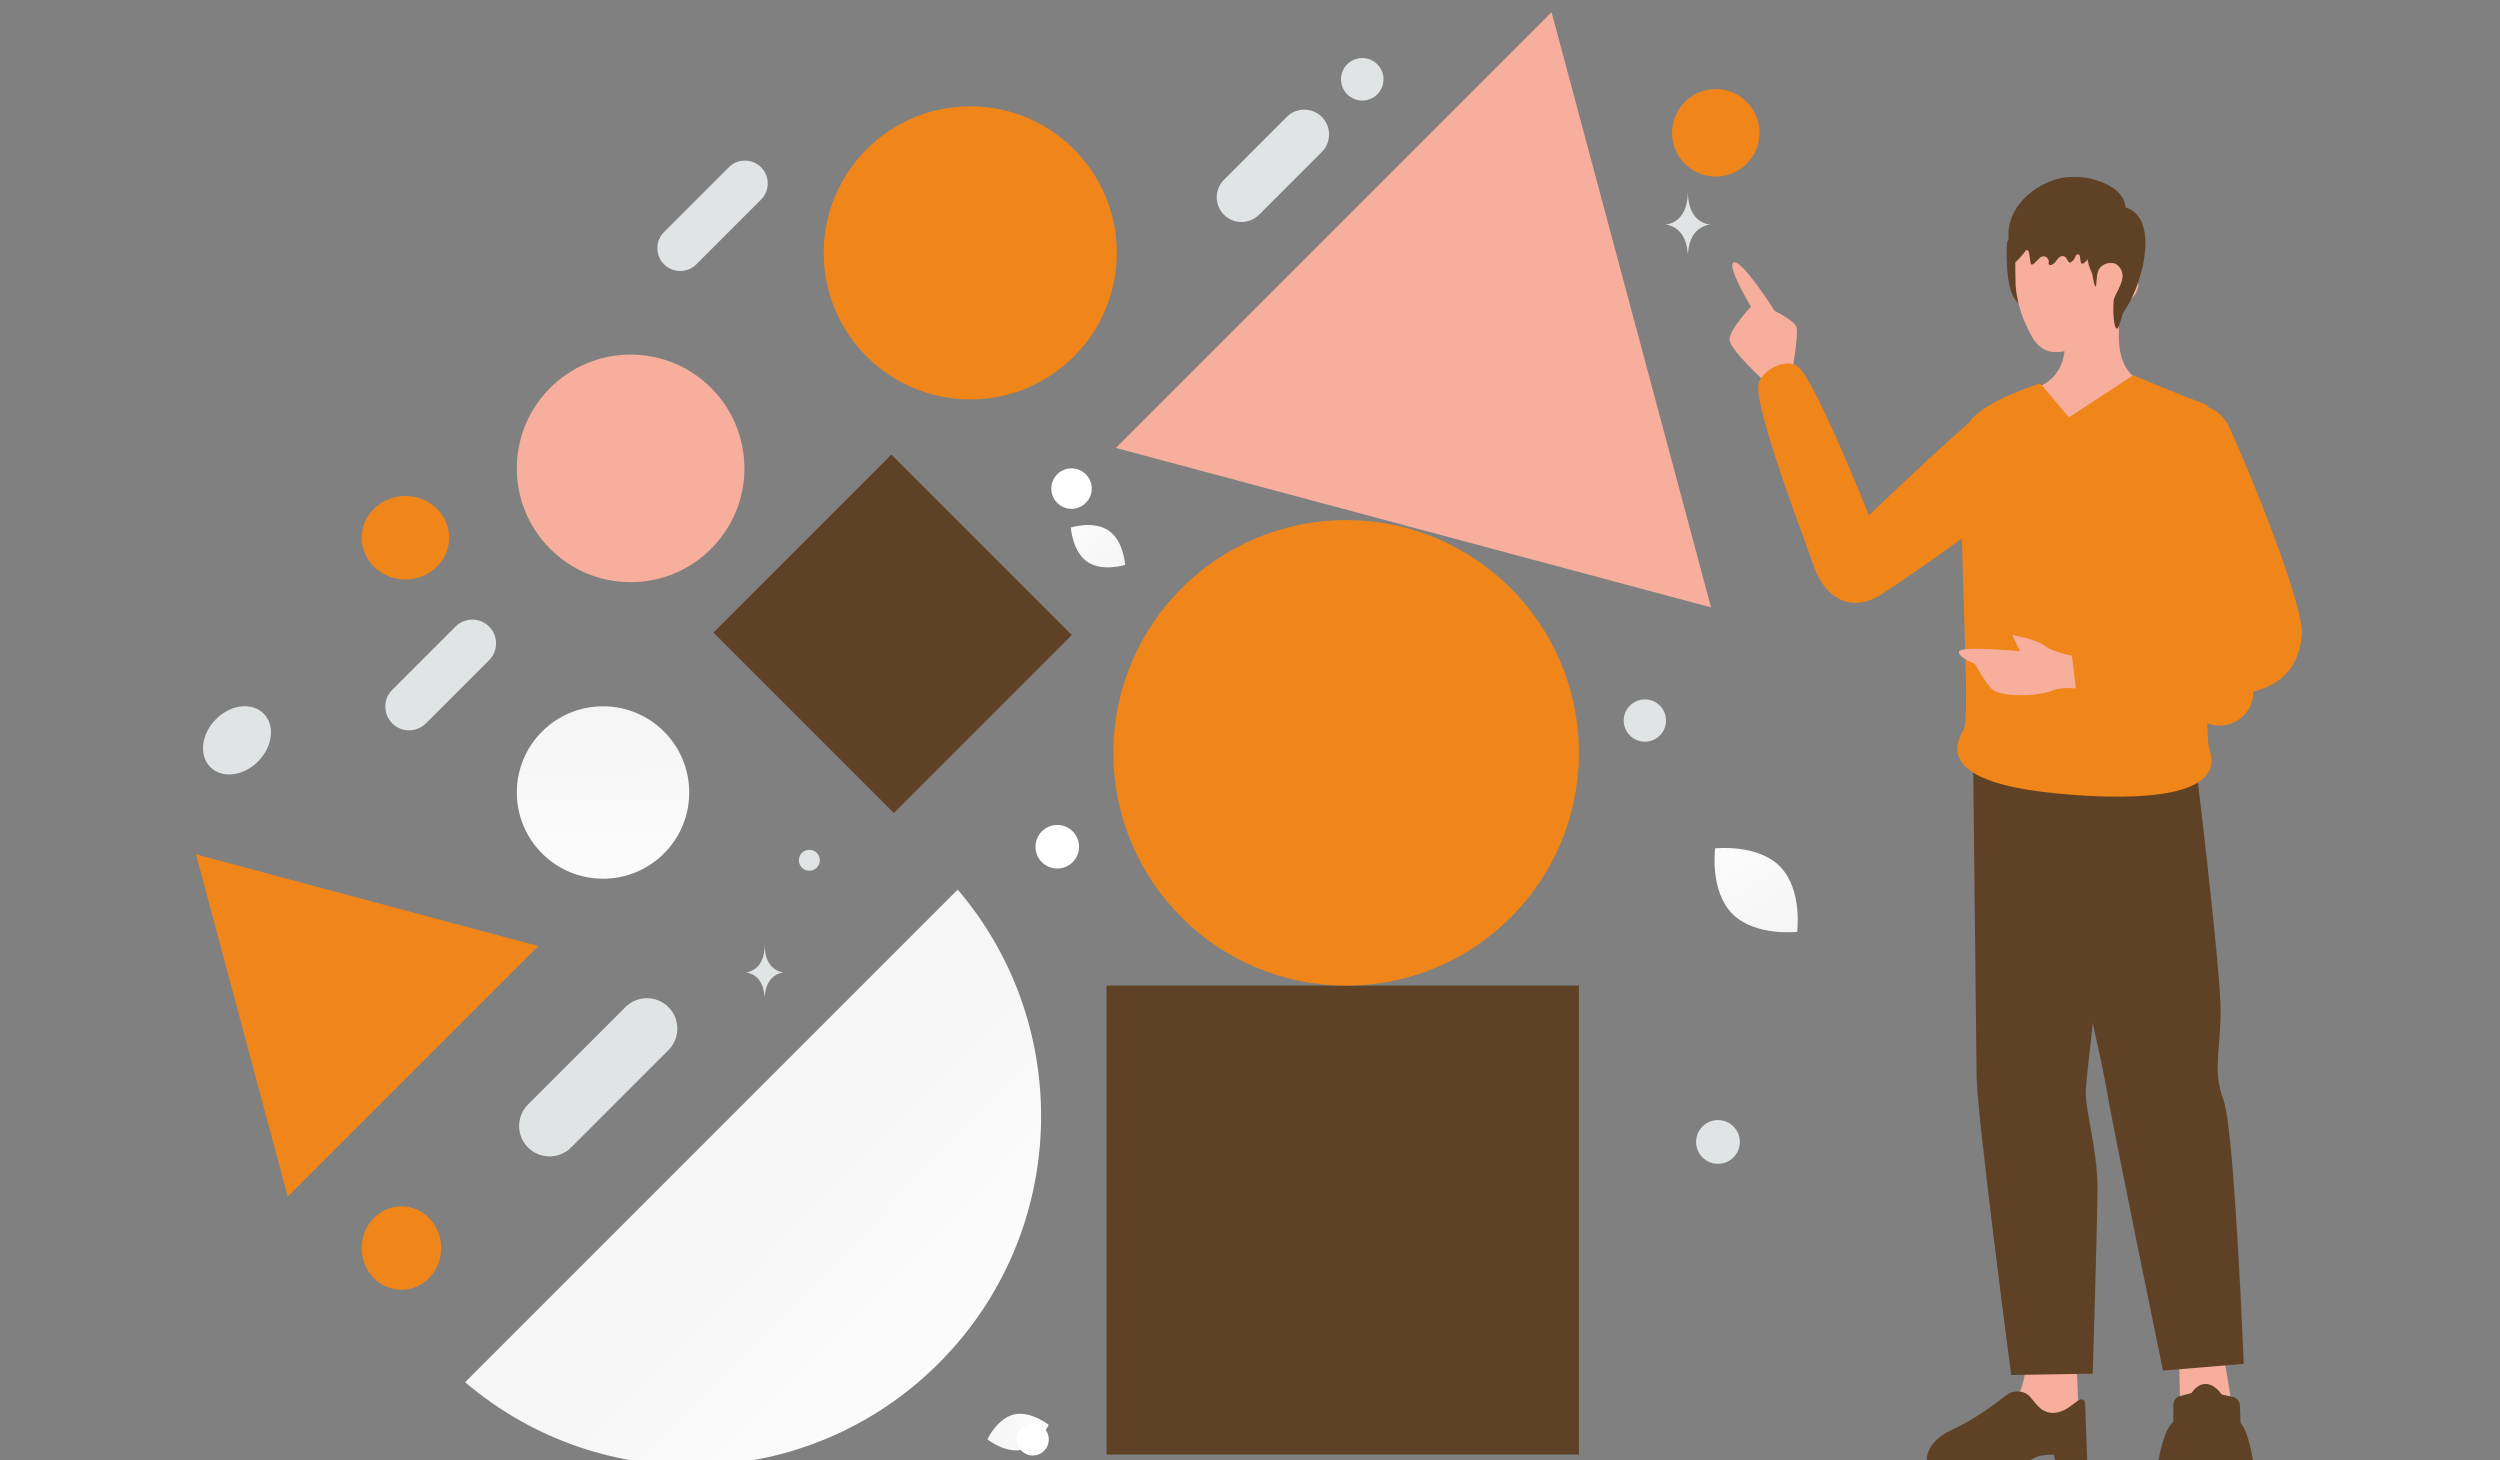 <svg width="315" height="184" viewBox="0 0 315 184" fill="none" xmlns="http://www.w3.org/2000/svg">
<rect x="0" y="0" width="315" height="184" fill="#808080" stroke="none"/>
<g clip-path="url(#clip0_8_22116)">
<g clip-path="url(#clip1_8_22116)">
<path fill-rule="evenodd" clip-rule="evenodd" d="M58.603 174.156C75.901 188.921 101.927 188.125 118.284 171.768C134.641 155.411 135.437 129.385 120.671 112.087L58.603 174.156Z" fill="url(#paint0_linear_8_22116)"/>
<path d="M139.421 124.186H198.943V183.274H139.421V124.186ZM112.318 57.278L135.052 80.012L112.625 102.439L89.891 79.704L112.318 57.278Z" fill="#5F4225"/>
<path d="M169.614 124.186C185.811 124.186 198.941 111.056 198.941 94.859C198.941 78.662 185.811 65.532 169.614 65.532C153.417 65.532 140.287 78.662 140.287 94.859C140.287 111.056 153.417 124.186 169.614 124.186Z" fill="#F08519"/>
<path d="M122.253 50.326C132.451 50.326 140.718 42.059 140.718 31.861C140.718 21.663 132.451 13.396 122.253 13.396C112.055 13.396 103.788 21.663 103.788 31.861C103.788 42.059 112.055 50.326 122.253 50.326Z" fill="#F08519"/>
<path d="M79.457 73.352C87.376 73.352 93.795 66.933 93.795 59.015C93.795 51.096 87.376 44.677 79.457 44.677C71.539 44.677 65.12 51.096 65.12 59.015C65.12 66.933 71.539 73.352 79.457 73.352Z" fill="#F8AE9D"/>
<path d="M75.981 110.718C81.98 110.718 86.843 105.855 86.843 99.856C86.843 93.857 81.98 88.994 75.981 88.994C69.983 88.994 65.12 93.857 65.12 99.856C65.12 105.855 69.983 110.718 75.981 110.718Z" fill="url(#paint1_linear_8_22116)"/>
<path d="M195.497 1.537L215.592 76.533L140.596 56.438L195.497 1.537Z" fill="#F8AE9D"/>
<path d="M24.696 107.652L67.817 119.206L36.25 150.773L24.696 107.652Z" fill="#F08519"/>
<path d="M257.47 35.803C257.718 36.796 257.389 37.828 256.846 38.695C256.462 39.308 255.925 38.631 255.142 38.523C253.932 38.353 253.165 37.072 252.903 33.95C252.782 31.669 252.839 30.532 252.966 30.332C253.418 29.62 254.581 29.381 255.499 29.45" fill="#5F4225"/>
<path fill-rule="evenodd" clip-rule="evenodd" d="M255.265 171.502C255.265 171.502 255.339 176.191 252.445 177.856C249.551 179.522 245.067 182.617 245.067 182.617L262.123 183.191L261.637 171.46L255.265 171.502Z" fill="#F8AE9D"/>
<path fill-rule="evenodd" clip-rule="evenodd" d="M262.72 176.668L262.997 184.275H259.036L258.764 183.295C258.764 183.295 257.273 183.234 256.411 183.657C255.5 184.105 255.378 184.322 255.378 184.322L242.812 184.348C242.812 184.348 242.192 181.89 246.022 180.112C249.853 178.333 252.642 175.809 253.172 175.551C253.705 175.29 254.782 175.143 255.54 175.755C256.298 176.366 256.898 177.973 258.616 178.024C260.827 178.089 262.097 175.382 262.72 176.668ZM267.618 94.982C267.618 94.982 262.963 134.481 262.818 137.227C262.673 139.973 264.313 144.711 264.281 149.847C264.249 154.983 263.682 173.085 263.682 173.085L253.413 173.253C253.413 173.253 249.098 140.541 249.051 135.636C249.005 130.731 248.609 95.454 248.609 95.454L267.618 94.982Z" fill="#5F4225"/>
<path fill-rule="evenodd" clip-rule="evenodd" d="M280.174 170.678L282.176 182.831L274.798 182.794L274.565 170.487L280.174 170.678Z" fill="#F8AE9D"/>
<path fill-rule="evenodd" clip-rule="evenodd" d="M281.312 176.008C281.565 176.063 281.793 176.202 281.96 176.401C282.126 176.601 282.221 176.85 282.23 177.11L282.301 179.267C283.355 180.44 283.848 183.851 283.891 184.163C283.893 184.179 283.894 184.195 283.893 184.211C283.782 185.875 272.865 185.846 271.981 184.268C271.954 184.215 271.946 184.154 271.959 184.096C272.056 183.498 272.656 180.078 273.83 179.158L273.838 177.024C273.839 176.768 273.924 176.519 274.08 176.317C274.236 176.114 274.454 175.968 274.701 175.902L276.139 175.515C277.218 173.938 278.688 173.993 279.947 175.712L281.312 176.008ZM276.556 95.354C276.556 95.354 279.844 122.303 279.799 127.464C279.754 132.624 278.787 134.891 280.164 138.593C281.54 142.296 282.714 171.846 282.714 171.846L272.535 172.694C272.535 172.694 266.032 141.073 265.325 136.689C264.618 132.305 255.878 94.982 255.878 94.982L276.556 95.354Z" fill="#5F4225"/>
<path fill-rule="evenodd" clip-rule="evenodd" d="M225.8 46.899C225.8 46.899 226.65 42.163 226.344 41.204C226.084 40.375 223.616 39.18 223.616 39.18C223.616 39.18 219.325 32.401 218.386 33.092C217.623 33.651 220.621 38.648 220.621 38.648C220.621 38.648 217.887 41.517 217.925 42.799C217.963 44.082 222.388 48.096 222.388 48.096L225.8 46.899ZM269.902 48.012C269.902 48.012 267.076 47.349 266.978 42.718C266.88 38.088 266.948 36.507 266.948 36.507L260.249 36.395C260.249 36.395 260.181 41.555 260.18 43.422C260.178 47.486 257.159 48.584 257.159 48.584C257.159 48.584 257.41 53.027 263.051 53.344C267.455 53.592 269.902 48.012 269.902 48.012Z" fill="#F8AE9D"/>
<path fill-rule="evenodd" clip-rule="evenodd" d="M267.566 34.166C270.343 34.059 269.89 38.124 267.005 38.119C267.005 38.119 263.905 44.352 259.038 44.368C256.694 44.376 255.928 42.288 255.225 40.821C254.522 39.355 254.007 37.163 253.964 35.82C253.918 34.388 253.912 29.685 253.912 29.685L267.674 29.679L267.566 34.166Z" fill="#F8AE9D"/>
<path fill-rule="evenodd" clip-rule="evenodd" d="M257.05 48.307C257.05 48.307 249.833 50.56 248.093 53.252C242.491 58.174 235.483 64.933 235.483 64.933C235.483 64.933 228.809 48.183 226.627 46.273C225.134 44.966 222.16 46.582 221.606 48.243C220.894 50.376 225.465 62.885 227.623 68.793L227.624 68.795C228.042 69.939 228.37 70.835 228.551 71.361C229.867 75.18 233.07 77.371 236.968 74.943C238.539 73.965 243.215 70.758 247.204 67.851C247.266 70.905 247.372 74.122 247.471 77.178V77.179C247.714 84.604 247.925 91.074 247.418 91.915C244.901 96.082 248.247 98.943 259.322 99.993C270.398 101.045 280.224 100.184 278.441 94.623C278.069 93.464 278.074 90.97 278.259 87.729C279.344 87.671 280.428 87.6 281.512 87.515C286.134 87.151 289.553 85.165 290.029 80.006C290.363 76.394 283.482 59.436 280.901 53.86C280.298 52.556 279.364 51.743 278.307 51.339C278.061 51.064 277.783 50.871 277.472 50.768C275.576 50.143 268.78 47.288 268.78 47.288L260.696 52.578L257.05 48.307ZM279.008 78.158L279.026 78.205L279.004 78.208L279.008 78.158Z" fill="#F08519"/>
<path fill-rule="evenodd" clip-rule="evenodd" d="M261.071 82.634C261.071 82.634 258.605 82.138 257.596 81.346C256.587 80.553 253.531 79.993 253.531 79.993L254.509 82.052C254.509 82.052 247.018 81.349 246.841 82.088C246.663 82.827 248.83 83.631 248.83 83.631C248.83 83.631 249.898 85.626 250.932 86.783C251.911 87.878 256.773 87.748 258.478 87.064C259.95 86.474 261.552 86.769 261.552 86.769L261.071 82.634Z" fill="#F8AE9D"/>
<path d="M266.805 29.871C266.399 30.402 265.684 30.519 265.094 30.625C264.302 30.765 263.91 31.06 263.499 31.849C263.238 32.353 262.978 32.905 262.512 33.178C262.133 33.402 262.144 32.836 262.088 32.399C262.083 32.358 262.075 32.318 262.064 32.278C261.974 31.929 261.603 31.987 261.495 32.332C261.397 32.644 261.185 32.908 260.917 33.055C260.873 33.079 260.827 33.1 260.78 33.091C260.717 33.082 260.668 33.022 260.626 32.968C260.541 32.856 260.456 32.713 260.368 32.562C260.078 32.064 259.525 32.239 259.201 32.716C258.998 33.013 258.757 33.319 258.425 33.388C258.318 33.412 258.184 33.394 258.135 33.289C258.071 33.16 258.17 33.031 258.154 32.899C258.14 32.776 258.088 32.722 258.031 32.617C257.806 32.212 257.286 32.197 256.969 32.535C256.748 32.769 256.518 32.995 256.279 33.211C256.177 33.301 256.029 33.391 255.928 33.301C255.873 33.253 255.859 33.172 255.848 33.094C255.791 32.713 255.736 32.332 255.679 31.951C255.645 31.738 255.533 31.459 255.341 31.513C255.248 31.54 255.193 31.639 255.141 31.729C255.078 31.843 253.951 33.142 253.93 33.043C253.754 32.305 253.395 31.633 253.22 30.894C252.085 26.144 257.12 22.324 260.966 22.303C261.822 22.297 262.603 22.311 263.433 22.512C264.319 22.728 265.253 23.071 266.057 23.555C267.183 24.23 268.036 25.457 267.816 26.921" fill="#5F4225"/>
<path d="M263.682 28.335C263.14 28.956 262.996 29.828 262.946 30.653C262.872 31.896 262.972 33.188 263.541 34.291C263.704 34.605 263.823 36.16 264.073 36.074C264.153 36.047 264.14 34.842 264.349 34.192C264.674 33.185 266.168 32.801 266.84 33.437C267.914 34.45 267.284 35.679 266.928 36.445C266.715 36.907 266.378 37.425 266.319 37.913C266.248 38.539 266.226 40.819 266.63 41.35C266.968 41.796 267.327 39.643 267.633 39.218C269.895 36.058 272.064 28.011 268.202 26.265C267.614 25.999 265.801 25.863 265.251 26.201" fill="#5F4225"/>
<path d="M84.223 132.315C85.719 130.818 85.719 128.392 84.223 126.896C82.727 125.399 80.3 125.399 78.804 126.896L66.531 139.168C65.035 140.665 65.035 143.091 66.531 144.587C68.028 146.084 70.454 146.084 71.95 144.587L84.223 132.315Z" fill="#E1E4E5"/>
<path d="M61.628 83.18C62.797 82.011 62.798 80.116 61.628 78.947C60.459 77.777 58.564 77.777 57.395 78.947L49.426 86.915C48.257 88.084 48.257 89.98 49.426 91.149C50.595 92.318 52.491 92.318 53.66 91.149L61.628 83.18Z" fill="#E1E4E5"/>
<path d="M95.894 25.15C97.017 24.026 97.017 22.204 95.894 21.08C94.77 19.956 92.948 19.956 91.824 21.08L83.671 29.233C82.547 30.357 82.547 32.179 83.671 33.303C84.795 34.426 86.617 34.426 87.741 33.303L95.894 25.15Z" fill="#E1E4E5"/>
<path d="M166.55 14.733L166.549 14.732C165.331 13.514 163.356 13.514 162.138 14.732L154.222 22.649C153.004 23.867 153.004 25.842 154.222 27.06L154.222 27.061C155.44 28.279 157.415 28.279 158.633 27.061L166.55 19.144C167.768 17.926 167.768 15.951 166.55 14.733Z" fill="#E1E4E5"/>
<path d="M127.748 178.229C129.879 177.724 132.132 179.531 132.132 179.531C132.132 179.531 130.929 182.156 128.798 182.659C126.667 183.164 124.414 181.358 124.414 181.358C124.414 181.358 125.617 178.734 127.748 178.229Z" fill="url(#paint2_linear_8_22116)"/>
<path d="M139.7 66.858C137.811 65.557 134.926 66.466 134.926 66.466C134.926 66.466 135.104 69.484 136.995 70.784C138.883 72.085 141.767 71.177 141.767 71.177C141.767 71.177 141.589 68.159 139.7 66.858Z" fill="url(#paint3_linear_8_22116)"/>
<path d="M224.292 109.189C221.44 106.286 216.106 106.898 216.106 106.898C216.106 106.898 215.4 112.218 218.255 115.119C221.107 118.022 226.439 117.412 226.439 117.412C226.439 117.412 227.145 112.093 224.292 109.189Z" fill="url(#paint4_linear_8_22116)"/>
<path d="M51.081 73.013C54.125 73.013 56.593 70.658 56.593 67.752C56.593 64.847 54.125 62.492 51.081 62.492C48.037 62.492 45.57 64.847 45.57 67.752C45.57 70.658 48.037 73.013 51.081 73.013Z" fill="#F08519"/>
<path d="M216.187 22.246C219.231 22.246 221.699 19.779 221.699 16.735C221.699 13.691 219.231 11.223 216.187 11.223C213.143 11.223 210.676 13.691 210.676 16.735C210.676 19.779 213.143 22.246 216.187 22.246Z" fill="#F08519"/>
<path d="M50.58 151.992C53.347 151.992 55.59 154.348 55.59 157.253C55.59 160.159 53.347 162.514 50.58 162.514C47.813 162.514 45.57 160.159 45.57 157.253C45.57 154.348 47.813 151.992 50.58 151.992Z" fill="#F08519"/>
<path d="M279.67 82.912C282.022 82.912 283.929 84.818 283.929 87.17C283.929 89.522 282.022 91.429 279.67 91.429C277.318 91.429 275.411 89.522 275.411 87.17C275.411 84.818 277.318 82.912 279.67 82.912Z" fill="#F08519"/>
<path d="M135.013 59.015C136.42 59.015 137.56 60.156 137.56 61.563C137.56 62.969 136.42 64.11 135.013 64.11C133.606 64.11 132.466 62.969 132.466 61.563C132.466 60.156 133.606 59.015 135.013 59.015Z" fill="white"/>
<path d="M171.644 7.313C173.123 7.313 174.323 8.512 174.323 9.992C174.323 11.472 173.123 12.671 171.644 12.671C170.164 12.671 168.965 11.472 168.965 9.992C168.965 8.512 170.164 7.313 171.644 7.313Z" fill="#E1E4E5"/>
<path d="M101.978 107.074C102.707 107.074 103.298 107.665 103.298 108.394C103.298 109.123 102.707 109.714 101.978 109.714C101.249 109.714 100.658 109.123 100.658 108.394C100.658 107.665 101.249 107.074 101.978 107.074Z" fill="#E1E4E5"/>
<path d="M130.133 179.364C131.246 179.364 132.148 180.266 132.148 181.379C132.148 182.491 131.246 183.393 130.133 183.393C129.02 183.393 128.118 182.491 128.118 181.379C128.118 180.266 129.02 179.364 130.133 179.364Z" fill="white"/>
<path d="M204.589 90.788C204.589 89.317 205.782 88.124 207.253 88.124C208.724 88.124 209.917 89.317 209.917 90.788C209.917 92.26 208.724 93.453 207.253 93.453C205.782 93.453 204.589 92.26 204.589 90.788Z" fill="#E1E4E5"/>
<path d="M216.465 141.13C217.987 141.13 219.22 142.364 219.22 143.886C219.22 145.408 217.987 146.642 216.465 146.642C214.943 146.642 213.709 145.408 213.709 143.886C213.709 142.364 214.943 141.13 216.465 141.13Z" fill="#E1E4E5"/>
<path d="M27.181 90.648C29.024 88.774 31.718 88.434 33.198 89.889C34.678 91.344 34.383 94.044 32.54 95.918C30.697 97.793 28.003 98.132 26.523 96.677C25.043 95.222 25.338 92.523 27.181 90.648Z" fill="#E1E4E5"/>
<path d="M130.566 107.4C130.174 105.937 131.043 104.433 132.506 104.041C133.969 103.649 135.473 104.517 135.865 105.981C136.257 107.444 135.389 108.948 133.926 109.34C132.462 109.732 130.958 108.864 130.566 107.4Z" fill="white"/>
<path d="M96.367 125.528H96.331C96.122 122.568 93.921 122.522 93.921 122.522C93.921 122.522 96.348 122.475 96.348 119.055C96.348 122.475 98.776 122.522 98.776 122.522C98.776 122.522 96.575 122.568 96.367 125.528ZM212.689 31.895H212.648C212.403 28.354 209.821 28.299 209.821 28.299C209.821 28.299 212.668 28.243 212.668 24.151C212.668 28.243 215.515 28.299 215.515 28.299C215.515 28.299 212.935 28.354 212.689 31.895Z" fill="#E1E4E5"/>
</g>
</g>
<defs>
<linearGradient id="paint0_linear_8_22116" x1="135.668" y1="186.505" x2="59.383" y2="111.036" gradientUnits="userSpaceOnUse">
<stop stop-color="white"/>
<stop offset="1" stop-color="#EEEEEE"/>
</linearGradient>
<linearGradient id="paint1_linear_8_22116" x1="76.445" y1="122.897" x2="75.775" y2="65.363" gradientUnits="userSpaceOnUse">
<stop stop-color="white"/>
<stop offset="1" stop-color="#EEEEEE"/>
</linearGradient>
<linearGradient id="paint2_linear_8_22116" x1="135.772" y1="176.974" x2="117.118" y2="185.786" gradientUnits="userSpaceOnUse">
<stop stop-color="white"/>
<stop offset="1" stop-color="#EEEEEE"/>
</linearGradient>
<linearGradient id="paint3_linear_8_22116" x1="132.343" y1="62.589" x2="147.21" y2="78.266" gradientUnits="userSpaceOnUse">
<stop stop-color="white"/>
<stop offset="1" stop-color="#EEEEEE"/>
</linearGradient>
<linearGradient id="paint4_linear_8_22116" x1="212.911" y1="99.272" x2="233.533" y2="131.6" gradientUnits="userSpaceOnUse">
<stop stop-color="white"/>
<stop offset="1" stop-color="#EEEEEE"/>
</linearGradient>
<clipPath id="clip0_8_22116">
<rect x="0.333" width="314" height="184" rx="8" fill="white"/>
</clipPath>
<clipPath id="clip1_8_22116">
<rect width="302.505" height="224.351" fill="white" transform="translate(6.081 -20.176)"/>
</clipPath>
</defs>
</svg>
